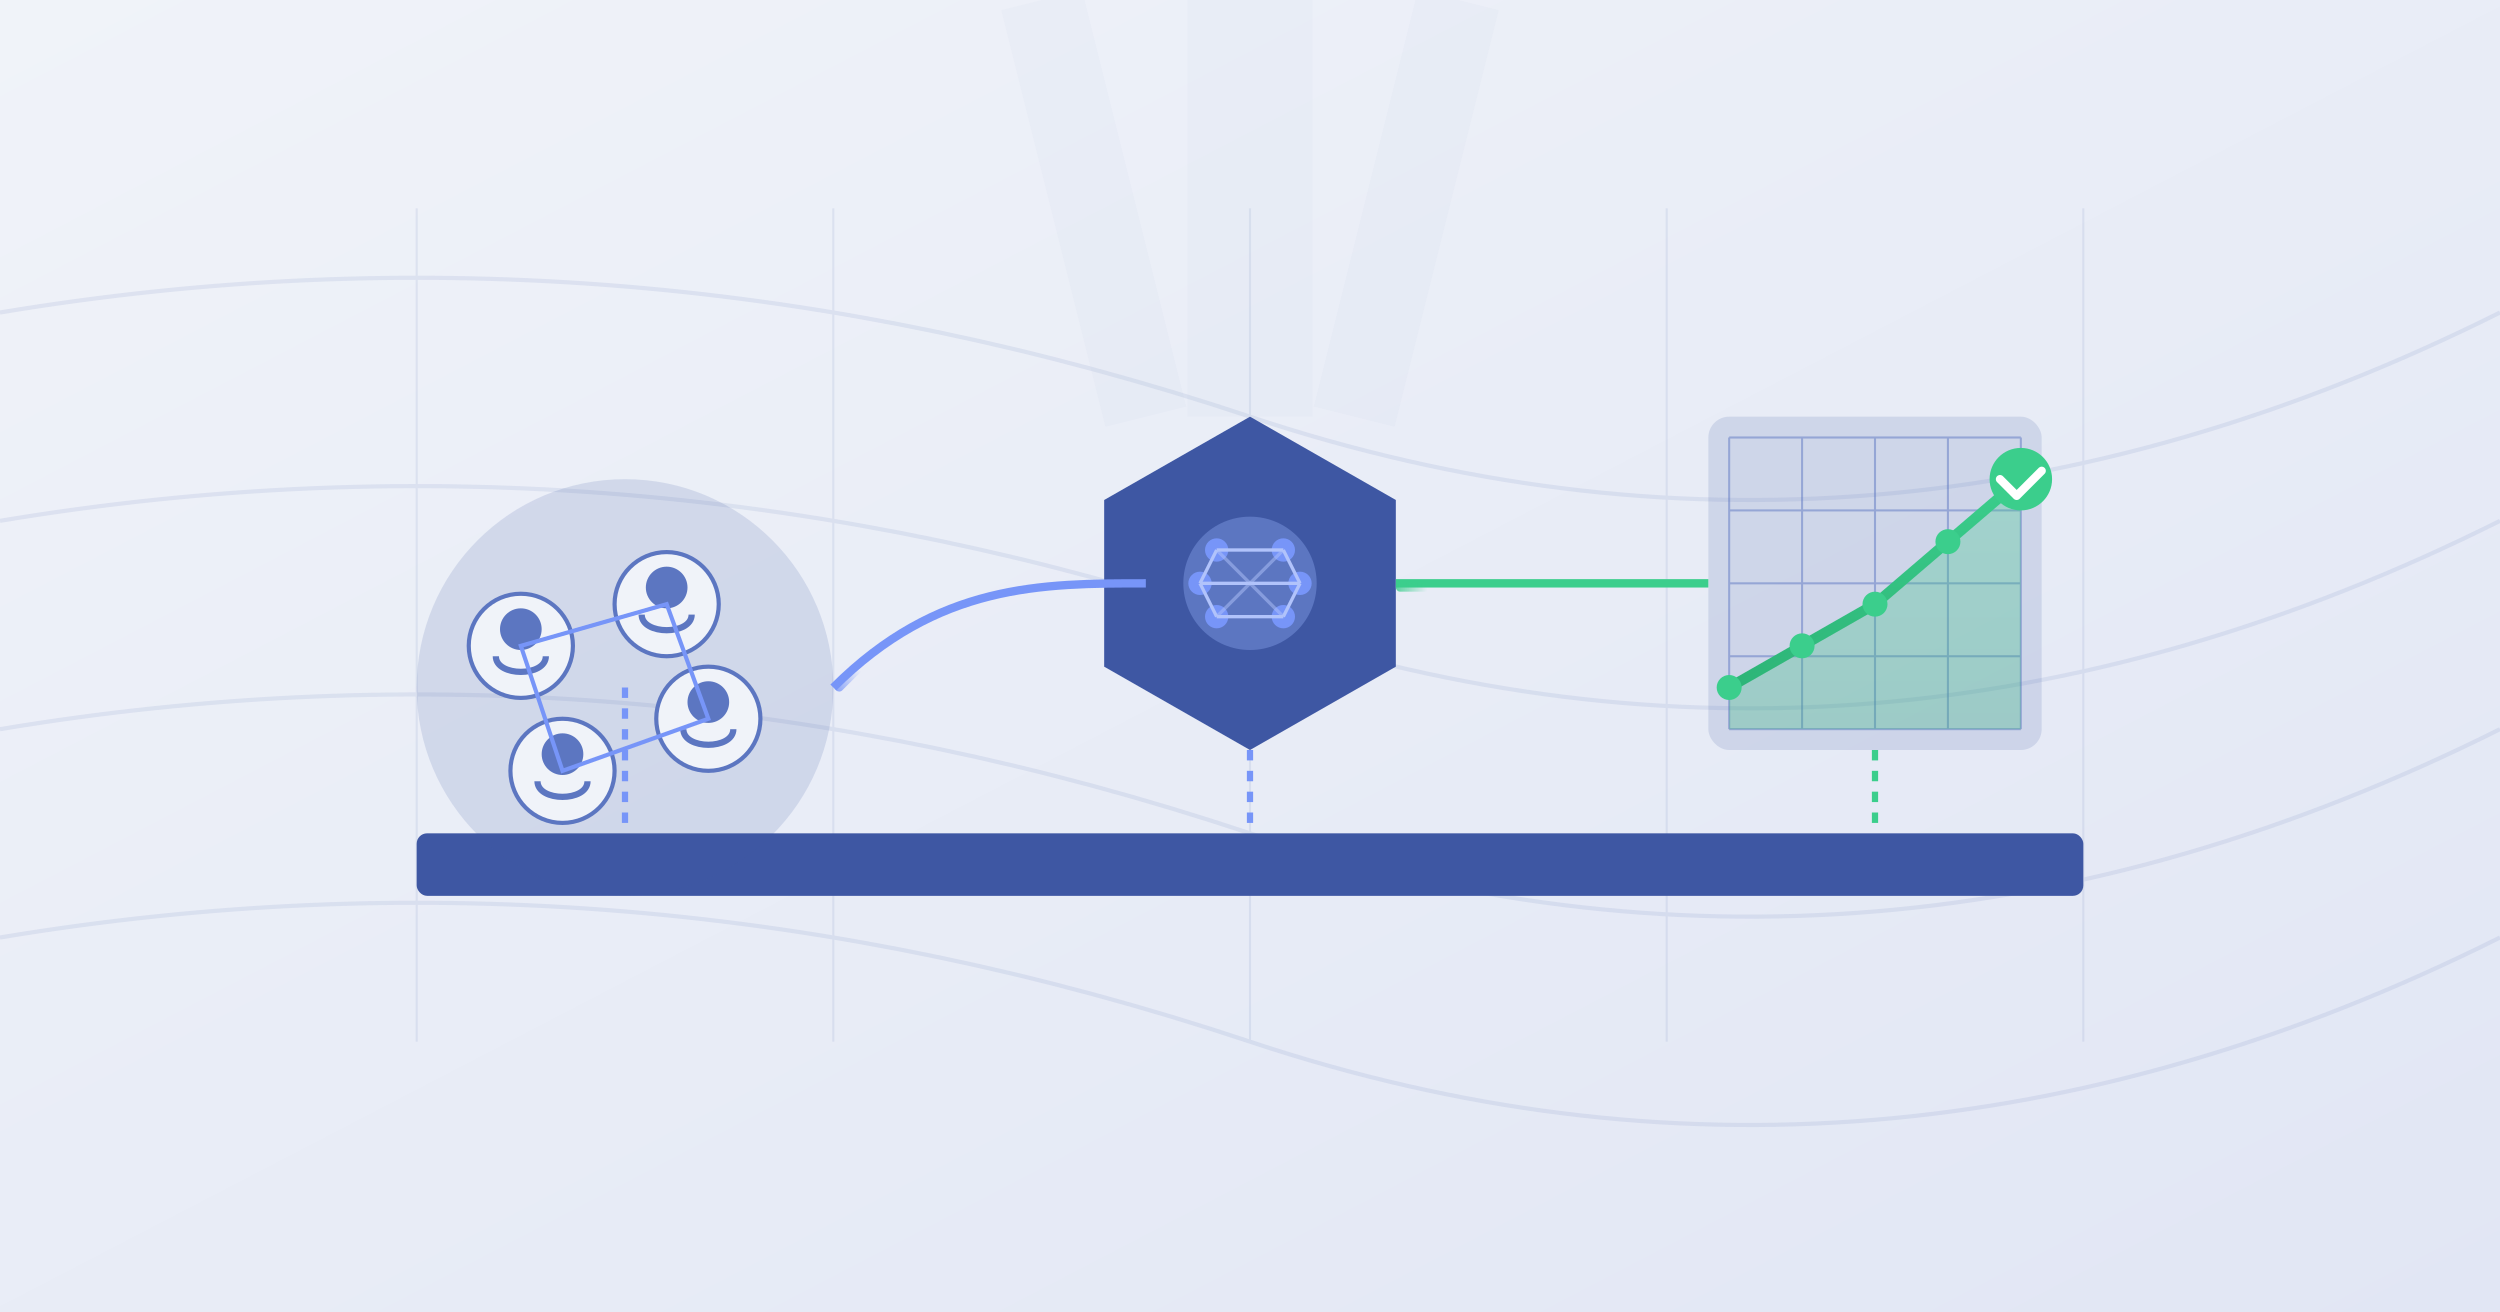 <svg xmlns="http://www.w3.org/2000/svg" viewBox="0 0 1200 630" width="1200" height="630">
  <!-- Definitions -->
  <defs>
    <!-- Gradients -->
    <linearGradient id="bgGradient" x1="0%" y1="0%" x2="100%" y2="100%">
      <stop offset="0%" stop-color="#F0F3F9" />
      <stop offset="100%" stop-color="#E1E6F4" />
    </linearGradient>
    
    <linearGradient id="successGradient" x1="0%" y1="100%" x2="0%" y2="0%">
      <stop offset="0%" stop-color="#2DB477" />
      <stop offset="100%" stop-color="#3BCE8C" />
    </linearGradient>
    
    <linearGradient id="teamGradient" x1="0%" y1="0%" x2="100%" y2="0%">
      <stop offset="0%" stop-color="#7795F8" />
      <stop offset="100%" stop-color="#B1C3FB" />
    </linearGradient>
    
    <!-- Filters -->
    <filter id="glow" x="-20%" y="-20%" width="140%" height="140%">
      <feGaussianBlur stdDeviation="5" result="blur" />
      <feComposite in="SourceGraphic" in2="blur" operator="over" />
    </filter>
    
    <!-- Data flow animation -->
    <linearGradient id="dataFlow" x1="0%" y1="0%" x2="100%" y2="0%">
      <stop offset="0%" stop-color="#7795F8" stop-opacity="0.8">
        <animate attributeName="offset" values="0;1" dur="3s" repeatCount="indefinite" />
      </stop>
      <stop offset="10%" stop-color="#7795F8" stop-opacity="0">
        <animate attributeName="offset" values="0.1;1.1" dur="3s" repeatCount="indefinite" />
      </stop>
    </linearGradient>
    
    <linearGradient id="dataFlowGreen" x1="0%" y1="0%" x2="100%" y2="0%">
      <stop offset="0%" stop-color="#3BCE8C" stop-opacity="0.8">
        <animate attributeName="offset" values="0;1" dur="3s" repeatCount="indefinite" />
      </stop>
      <stop offset="10%" stop-color="#3BCE8C" stop-opacity="0">
        <animate attributeName="offset" values="0.1;1.1" dur="3s" repeatCount="indefinite" />
      </stop>
    </linearGradient>
  </defs>
  
  <!-- Background -->
  <rect width="1200" height="630" fill="url(#bgGradient)" />
  
  <!-- Abstract network pattern -->
  <g opacity="0.1">
    <path d="M0,150 Q300,100 600,200 T1200,150" stroke="#3E57A3" stroke-width="2" fill="none" />
    <path d="M0,250 Q300,200 600,300 T1200,250" stroke="#3E57A3" stroke-width="2" fill="none" />
    <path d="M0,350 Q300,300 600,400 T1200,350" stroke="#3E57A3" stroke-width="2" fill="none" />
    <path d="M0,450 Q300,400 600,500 T1200,450" stroke="#3E57A3" stroke-width="2" fill="none" />
    
    <!-- Cross connections -->
    <path d="M200,100 L200,500" stroke="#3E57A3" stroke-width="1" fill="none" />
    <path d="M400,100 L400,500" stroke="#3E57A3" stroke-width="1" fill="none" />
    <path d="M600,100 L600,500" stroke="#3E57A3" stroke-width="1" fill="none" />
    <path d="M800,100 L800,500" stroke="#3E57A3" stroke-width="1" fill="none" />
    <path d="M1000,100 L1000,500" stroke="#3E57A3" stroke-width="1" fill="none" />
  </g>
  
  <!-- Business platform/foundation -->
  <rect x="200" y="400" width="800" height="30" rx="5" fill="#3E57A3" />
  
  <!-- Main visualization elements -->
  <g>
    <!-- Team of people on the left -->
    <g transform="translate(300, 330)">
      <!-- Team circle background -->
      <circle cx="0" cy="0" r="100" fill="#3E57A3" opacity="0.15" />
      
      <!-- Team members -->
      <!-- Member 1 -->
      <g transform="translate(-50, -20)">
        <circle cx="0" cy="0" r="25" fill="#F0F3F9" stroke="#5C76C1" stroke-width="2" />
        <circle cx="0" cy="-8" r="10" fill="#5C76C1" />
        <path d="M-12,5 C-12,15 12,15 12,5" stroke="#5C76C1" stroke-width="3" fill="none" />
      </g>
      
      <!-- Member 2 -->
      <g transform="translate(20, -40)">
        <circle cx="0" cy="0" r="25" fill="#F0F3F9" stroke="#5C76C1" stroke-width="2" />
        <circle cx="0" cy="-8" r="10" fill="#5C76C1" />
        <path d="M-12,5 C-12,15 12,15 12,5" stroke="#5C76C1" stroke-width="3" fill="none" />
      </g>
      
      <!-- Member 3 -->
      <g transform="translate(40, 15)">
        <circle cx="0" cy="0" r="25" fill="#F0F3F9" stroke="#5C76C1" stroke-width="2" />
        <circle cx="0" cy="-8" r="10" fill="#5C76C1" />
        <path d="M-12,5 C-12,15 12,15 12,5" stroke="#5C76C1" stroke-width="3" fill="none" />
      </g>
      
      <!-- Member 4 -->
      <g transform="translate(-30, 40)">
        <circle cx="0" cy="0" r="25" fill="#F0F3F9" stroke="#5C76C1" stroke-width="2" />
        <circle cx="0" cy="-8" r="10" fill="#5C76C1" />
        <path d="M-12,5 C-12,15 12,15 12,5" stroke="#5C76C1" stroke-width="3" fill="none" />
      </g>
      
      <!-- Connecting the team -->
      <path d="M-50,-20 L20,-40 L40,15 L-30,40 Z" stroke="#7795F8" stroke-width="2" fill="none" />
    </g>
    
    <!-- AI System in center -->
    <g transform="translate(600, 280)">
      <!-- System Hexagon -->
      <polygon points="0,-80 70,-40 70,40 0,80 -70,40 -70,-40" fill="#3E57A3" filter="url(#glow)" />
      
      <!-- Brain visualization inside -->
      <g transform="scale(0.8)">
        <circle cx="0" cy="0" r="40" fill="#5C76C1" />
        
        <!-- Neural network nodes -->
        <circle cx="-20" cy="-20" r="7" fill="#7795F8" />
        <circle cx="20" cy="-20" r="7" fill="#7795F8" />
        <circle cx="-30" cy="0" r="7" fill="#7795F8" />
        <circle cx="30" cy="0" r="7" fill="#7795F8" />
        <circle cx="-20" cy="20" r="7" fill="#7795F8" />
        <circle cx="20" cy="20" r="7" fill="#7795F8" />
        
        <!-- Neural connections -->
        <line x1="-20" y1="-20" x2="20" y2="-20" stroke="#B1C3FB" stroke-width="2" />
        <line x1="-30" y1="0" x2="30" y2="0" stroke="#B1C3FB" stroke-width="2" />
        <line x1="-20" y1="20" x2="20" y2="20" stroke="#B1C3FB" stroke-width="2" />
        <line x1="-20" y1="-20" x2="-30" y2="0" stroke="#B1C3FB" stroke-width="2" />
        <line x1="-30" y1="0" x2="-20" y2="20" stroke="#B1C3FB" stroke-width="2" />
        <line x1="20" y1="-20" x2="30" y2="0" stroke="#B1C3FB" stroke-width="2" />
        <line x1="30" y1="0" x2="20" y2="20" stroke="#B1C3FB" stroke-width="2" />
        <line x1="-20" y1="-20" x2="20" y2="20" stroke="#B1C3FB" stroke-width="2" opacity="0.5" />
        <line x1="20" y1="-20" x2="-20" y2="20" stroke="#B1C3FB" stroke-width="2" opacity="0.5" />
      </g>
    </g>
    
    <!-- Business outcomes on right -->
    <g transform="translate(900, 280)">
      <!-- Growth graph backdrop -->
      <rect x="-80" y="-80" width="160" height="160" rx="10" fill="#3E57A3" opacity="0.15" />
      
      <!-- Chart grid -->
      <g opacity="0.5">
        <line x1="-70" y1="70" x2="70" y2="70" stroke="#5C76C1" stroke-width="1" />
        <line x1="-70" y1="35" x2="70" y2="35" stroke="#5C76C1" stroke-width="1" />
        <line x1="-70" y1="0" x2="70" y2="0" stroke="#5C76C1" stroke-width="1" />
        <line x1="-70" y1="-35" x2="70" y2="-35" stroke="#5C76C1" stroke-width="1" />
        <line x1="-70" y1="-70" x2="70" y2="-70" stroke="#5C76C1" stroke-width="1" />
        
        <line x1="-70" y1="-70" x2="-70" y2="70" stroke="#5C76C1" stroke-width="1" />
        <line x1="-35" y1="-70" x2="-35" y2="70" stroke="#5C76C1" stroke-width="1" />
        <line x1="0" y1="-70" x2="0" y2="70" stroke="#5C76C1" stroke-width="1" />
        <line x1="35" y1="-70" x2="35" y2="70" stroke="#5C76C1" stroke-width="1" />
        <line x1="70" y1="-70" x2="70" y2="70" stroke="#5C76C1" stroke-width="1" />
      </g>
      
      <!-- Growth line -->
      <path d="M-70,50 L-35,30 L0,10 L35,-20 L70,-50" stroke="url(#successGradient)" stroke-width="5" fill="none" stroke-linecap="round" />
      
      <!-- Fill under the growth line -->
      <path d="M-70,50 L-35,30 L0,10 L35,-20 L70,-50 L70,70 L-70,70 Z" fill="url(#successGradient)" opacity="0.3" />
      
      <!-- Data points -->
      <circle cx="-70" cy="50" r="6" fill="#3BCE8C" />
      <circle cx="-35" cy="30" r="6" fill="#3BCE8C" />
      <circle cx="0" cy="10" r="6" fill="#3BCE8C" />
      <circle cx="35" cy="-20" r="6" fill="#3BCE8C" />
      <circle cx="70" cy="-50" r="6" fill="#3BCE8C" />
      
      <!-- Success checkmark -->
      <circle cx="70" cy="-50" r="15" fill="#3BCE8C" />
      <path d="M60,-50 L68,-42 L80,-54" stroke="white" stroke-width="4" stroke-linecap="round" stroke-linejoin="round" fill="none" />
    </g>
  </g>
  
  <!-- Connecting flows -->
  <!-- Team to AI (collaboration) -->
  <g>
    <!-- Main connection path -->
    <path d="M400,330 C450,280 500,280 550,280" stroke="#7795F8" stroke-width="4" fill="none" />
    
    <!-- Data flowing along this path -->
    <rect x="400" y="330" width="150" height="4" fill="url(#dataFlow)" rx="2" transform="rotate(-45 400 330)" />
  </g>
  
  <!-- AI to Business results -->
  <g>
    <!-- Main connection path -->
    <path d="M670,280 C720,280 770,280 820,280" stroke="#3BCE8C" stroke-width="4" fill="none" />
    
    <!-- Data flowing along this path -->
    <rect x="670" y="280" width="150" height="4" fill="url(#dataFlowGreen)" rx="2" />
  </g>
  
  <!-- Each connects to the platform -->
  <path d="M300,330 L300,400" stroke="#7795F8" stroke-width="3" fill="none" stroke-dasharray="5,5" />
  <path d="M600,360 L600,400" stroke="#7795F8" stroke-width="3" fill="none" stroke-dasharray="5,5" />
  <path d="M900,360 L900,400" stroke="#3BCE8C" stroke-width="3" fill="none" stroke-dasharray="5,5" />
  
  <!-- Light rays from top centered on AI -->
  <g opacity="0.1">
    <path d="M500,0 L550,200" stroke="#3E57A3" stroke-width="40" fill="none" opacity="0.2" />
    <path d="M600,0 L600,200" stroke="#3E57A3" stroke-width="60" fill="none" opacity="0.2" />
    <path d="M700,0 L650,200" stroke="#3E57A3" stroke-width="40" fill="none" opacity="0.2" />
  </g>
</svg>
